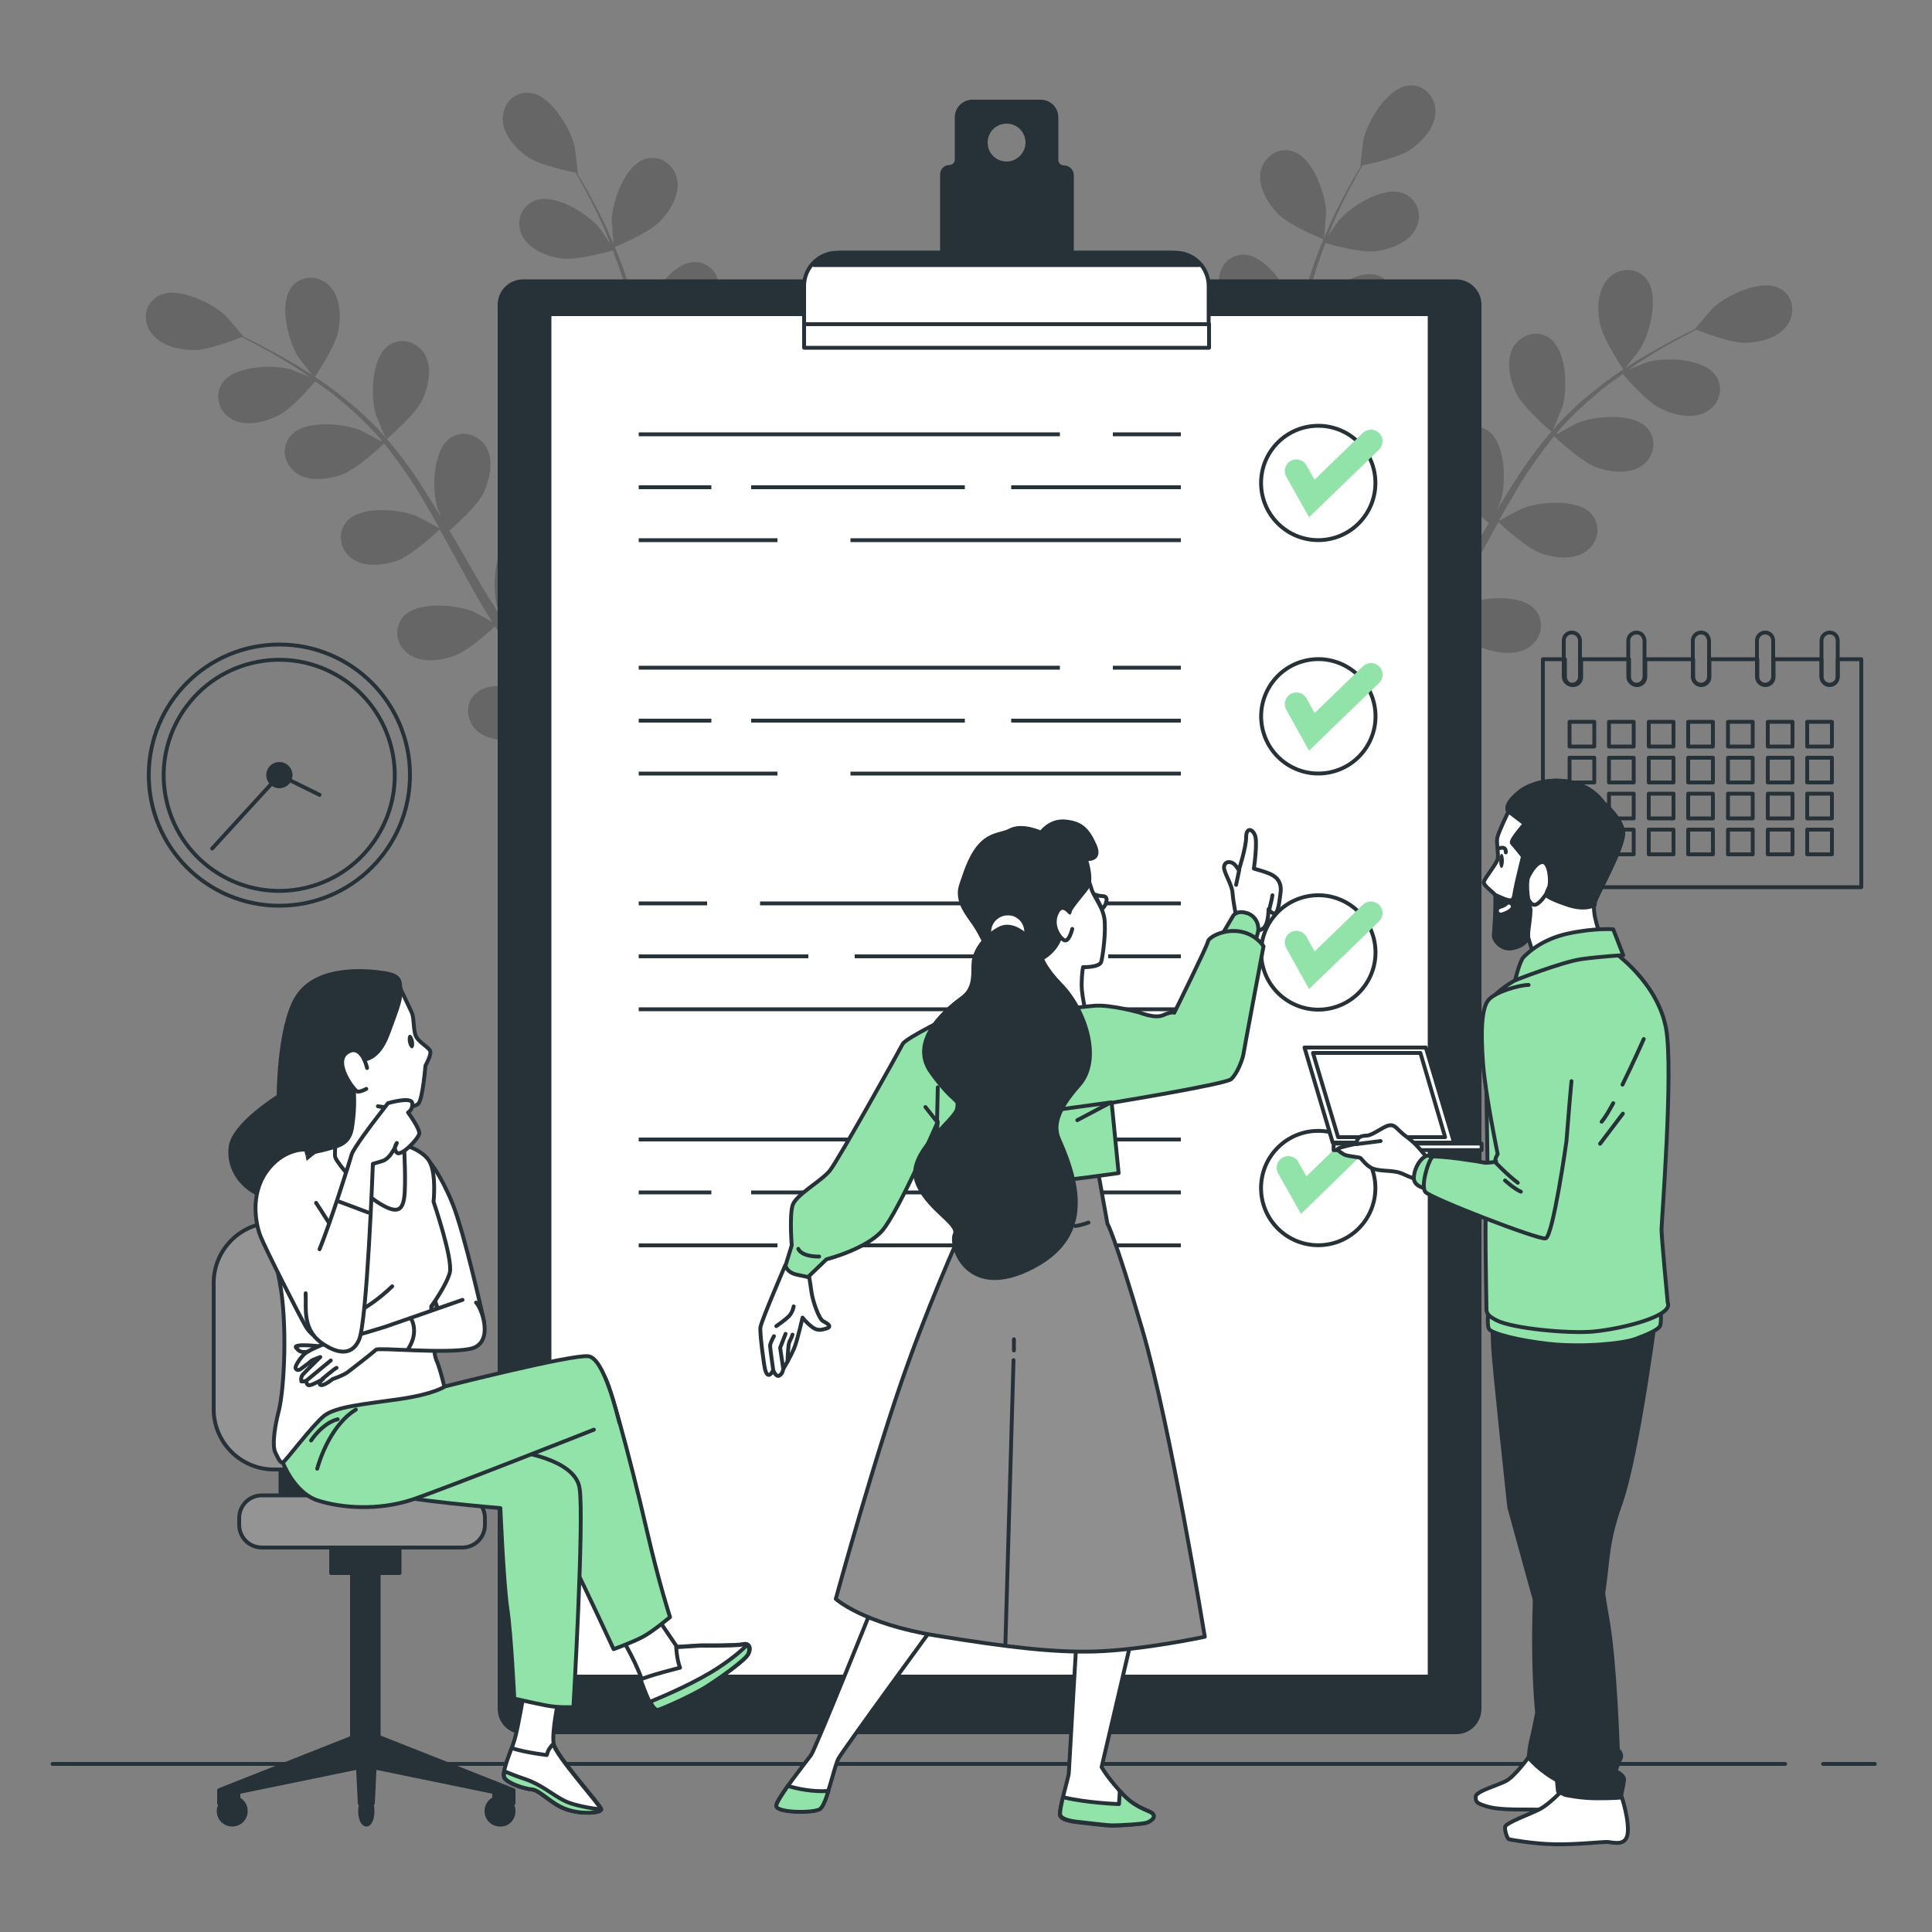 <?xml version="1.0" encoding="utf-8"?>
<!-- Generator: Adobe Illustrator 27.0.0, SVG Export Plug-In . SVG Version: 6.00 Build 0)  -->
<svg version="1.1" xmlns="http://www.w3.org/2000/svg" xmlns:xlink="http://www.w3.org/1999/xlink" x="0px" y="0px"
	 viewBox="0 0 500 500" style="enable-background:new 0 0 500 500;" xml:space="preserve">
<rect x="0" y="0" width="500" height="500" fill="#808080" stroke="none"/>
<style type="text/css">
	.st0{fill:none;stroke:#263238;stroke-linecap:round;stroke-linejoin:round;stroke-miterlimit:10;}
	.st1{opacity:0.2;}
	.st2{fill:#263238;stroke:#263238;stroke-linecap:round;stroke-linejoin:round;stroke-miterlimit:10;}
	.st3{fill:#FFFFFF;stroke:#263238;stroke-linecap:round;stroke-linejoin:round;stroke-miterlimit:10;}
	.st4{fill:none;stroke:#263238;stroke-miterlimit:10;}
	.st5{fill:none;stroke:#92E3A9;stroke-width:6;stroke-linecap:round;stroke-miterlimit:10;}
	.st6{fill:#263238;}
	.st7{fill:none;stroke:#FFFFFF;stroke-linecap:round;stroke-linejoin:round;stroke-miterlimit:10;}
	.st8{fill:#92E3A9;stroke:#263238;stroke-linecap:round;stroke-linejoin:round;stroke-miterlimit:10;}
	.st9{fill:#8F8F8F;stroke:#263238;stroke-linecap:round;stroke-linejoin:round;stroke-miterlimit:10;}
	.st10{fill:#949494;stroke:#263238;stroke-linecap:round;stroke-linejoin:round;stroke-miterlimit:10;}
</style>
<g id="Background_Simple">
</g>
<g id="Floor">
	<g>
		<line class="st0" x1="471.8" y1="456.5" x2="485.2" y2="456.5"/>
		<line class="st0" x1="13.6" y1="456.5" x2="462" y2="456.5"/>
	</g>
</g>
<g id="Plants">
	<g class="st1">
		<path d="M330.6,55.2c3,3.2,12,6.8,12,6.8c0.1,0,0.6-6.7,0.6-7.1c-0.2-4.9-3.5-14.4-8.9-15.8c-3.8-1.1-7.4,1.7-8.1,5.5
			C325.6,48.4,328.1,52.6,330.6,55.2z"/>
		<path d="M420.2,95.7c0.1,0.1,4.2-5.2,4.4-5.6c2.5-4.2,5-13.9,1.3-18.1c-2.6-3-7.1-2.7-9.7,0.1c-2.7,2.9-2.9,7.7-2.2,11.3
			C414.7,87.7,420.2,95.7,420.2,95.7z"/>
		<path d="M460.7,74.7c-4.8-2.7-13.8,1.7-17.4,5c-0.3,0.3-4.7,5.4-4.6,5.4c0,0,0.1,0,0.1,0c-1.4,0.7-2.9,1.4-4.6,2.3
			c-3,1.6-6.4,3.4-10,5.6c-3.6,2.2-7.4,4.7-11.1,7.7c-3.8,3-7.6,6.4-11.1,10.4c0,0-0.1,0.1-0.1,0.1c0.7-1.5,2.4-5.7,2.5-6
			c1.3-4.8,1.1-14.7-3.5-17.8c-3.3-2.2-7.6-0.7-9.4,2.7c-1.8,3.5-0.7,8.2,0.8,11.5c1.8,3.8,8.6,9.6,9.2,10.1
			c-3.3,3.8-6.4,8-9.2,12.4c-1.6,2.5-3.2,5.1-4.8,7.7c0.5-1.3,1-2.5,1-2.6c1.3-4.8,1.1-14.7-3.5-17.8c-3.3-2.2-7.6-0.7-9.4,2.7
			c-1.8,3.5-0.7,8.2,0.8,11.5c1.6,3.4,7.4,8.5,8.9,9.8c-0.6,1-1.2,2-1.8,3c-2.8,4.8-5.5,9.7-8.4,14.4c-1,1.6-2.1,3.2-3.1,4.8
			c0.5-1.2,0.9-2.1,0.9-2.3c1.3-4.8,1.1-14.7-3.5-17.8c-3.3-2.2-7.6-0.7-9.4,2.7c-1.8,3.5-0.7,8.1,0.8,11.5c1.5,3.2,6.8,8,8.6,9.6
			c-1.1,1.6-2.2,3.2-3.4,4.7c-0.8,1-1.5,2-2.4,3c-0.8,1-1.7,1.9-2.5,2.9c-1.7,1.8-3.4,3.6-5,5.3c-1.1,1.2-2.3,2.3-3.4,3.4
			c1-1.6,2.9-4.9,3.1-5.1c1.4-3,2.4-8.4,1.7-12.7c0.2-0.4,0.4-0.9,0.5-1.4c0.9-3.7-1.2-7.7-5.2-8.3c-5.5-0.8-12.3,6.5-14.4,11
			c-0.1,0.3-1.2,3.3-1.8,5.2c0.2-1.2,0.4-2.3,0.6-3.5c0.4-2.4,0.8-4.8,1.1-7.4c0.1-1.3,0.3-2.5,0.4-3.8c0.2-1.3,0.2-2.6,0.3-3.9
			c0.2-3.1,0.2-6.2,0.1-9.3c2.1,0.4,9.6,1.5,13.2,0.6c3.6-0.9,7.9-3.1,9.4-6.7c1.5-3.5-0.1-7.8-3.9-8.9c-5.3-1.6-13.1,4.6-15.9,8.6
			c-0.2,0.3-1.9,3.4-2.8,5.1c0-1.9-0.1-3.8-0.2-5.7c-0.3-5.5-0.8-11.1-1.3-16.7c-0.1-1.7-0.3-3.4-0.4-5.1c0.7,0.1,9.6,1.7,13.6,0.7
			c3.6-0.9,7.9-3.1,9.4-6.7c1.5-3.5-0.1-7.8-3.9-8.9c-5.3-1.6-13.1,4.6-15.9,8.6c-0.2,0.3-2.6,4.8-3.2,6c-0.3-3.7-0.5-7.5-0.6-11.2
			c-0.1-5.1,0-10.1,0.5-15c0.3,0.1,9.6,1.7,13.7,0.7c3.6-0.9,7.9-3.1,9.4-6.7c1.5-3.5-0.1-7.8-3.9-8.9c-5.3-1.6-13.1,4.6-15.9,8.6
			c-0.2,0.3-2,3.7-2.9,5.4c-0.2-0.1-0.1,0-0.3-0.1c0.6-5.2,1.8-10.1,3.2-14.7c0.8-2.6,1.7-5.1,2.6-7.5c1.7,0.5,9.4,2.6,13.2,2.1
			c3.7-0.5,8.2-2.2,10.1-5.6c1.9-3.3,0.8-7.7-2.9-9.3c-5.1-2.2-13.5,3.1-16.8,6.8c-0.2,0.2-1.7,2.5-2.9,4.1c0.4-1.1,0.9-2.2,1.3-3.2
			c1.6-3.8,3.4-7.3,5-10.3c0.9-1.7,1.8-3.2,2.6-4.7c1.9-0.4,9.6-2,12.6-4.2c3-2.1,6.2-5.7,6.3-9.6c0.1-3.8-2.9-7.2-6.8-6.9
			c-5.5,0.4-10.6,9-11.8,13.8c-0.1,0.4-0.9,7.1-0.8,7.1c0,0,0.1,0,0.1,0c-0.8,1.4-1.7,2.8-2.6,4.4c-1.6,3-3.5,6.4-5.2,10.2
			c-1.7,3.8-3.5,8-5,12.6c-1.5,4.6-2.8,9.5-3.6,14.8c0,0.1,0,0.1,0,0.2c-0.3-1.6-1.2-6-1.3-6.4c-1.5-4.7-7.2-12.9-12.7-12.9
			c-4,0-6.7,3.6-6.3,7.4c0.4,3.9,3.9,7.2,7,9.1c3.6,2.2,12.5,3.3,13.2,3.3c-0.6,5-0.9,10.2-0.9,15.4c0,3,0.1,6,0.3,9.1
			c-0.3-1.4-0.5-2.6-0.6-2.8c-1.5-4.7-7.2-12.9-12.7-12.9c-4,0-6.7,3.6-6.3,7.4c0.4,3.9,3.9,7.2,7,9.1c3.2,1.9,10.8,3,12.8,3.3
			c0.1,1.2,0.1,2.3,0.2,3.5c0.4,5.6,0.7,11.2,0.9,16.6c0.1,1.9,0.1,3.8,0.1,5.7c-0.2-1.2-0.5-2.2-0.5-2.4
			c-1.5-4.7-7.2-12.9-12.7-12.9c-4,0-6.7,3.6-6.3,7.4c0.4,3.9,3.9,7.2,7,9.1c3.1,1.9,10.1,2.9,12.5,3.2c-0.1,1.9-0.1,3.9-0.2,5.8
			c-0.1,1.3-0.2,2.5-0.4,3.8c-0.2,1.3-0.3,2.5-0.5,3.8c-0.4,2.4-0.8,4.9-1.3,7.2c-0.3,1.6-0.6,3.2-0.9,4.7c0-1.9-0.2-5.7-0.3-6
			c-0.8-4.9-5.2-13.9-10.6-14.7c-3.9-0.6-7.2,2.6-7.4,6.4c-0.2,3.9,2.7,7.7,5.6,10.1c3.1,2.6,11.5,5,12.5,5.3
			c-0.5,2.6-1.1,5.1-1.6,7.4c-1.9,8.1-3.7,14.7-5.1,19.4l3.5,1.5c0-0.1,0.1-0.2,0.1-0.3c1.3-4.7,3-11.6,4.8-19.8
			c0.6-2.6,1.1-5.4,1.6-8.3c0.7,0,4.7,0.1,8.4-0.3c1.4,3.9,6.7,10.1,7.4,10.9c-1.9,1.8-3.7,3.6-5.4,5.3c-6,5.7-11.2,10.2-14.9,13.3
			l3.8,1.6c3.6-3.2,8.2-7.4,13.4-12.6c1.9-1.9,3.9-3.9,5.9-6c0.9,0.6,8,5.5,12,6.3c3.6,0.7,8.4,0.5,11.3-2.1
			c2.8-2.6,3.2-7.1,0.2-9.7c-4.1-3.7-13.8-1.3-18.1,1.2c-0.3,0.1-2.8,2.1-4.4,3.3c0.8-0.9,1.6-1.7,2.5-2.6c1.7-1.8,3.3-3.6,5-5.5
			c0.8-1,1.6-2,2.4-2.9c0.8-1,1.6-2.1,2.4-3.1c1.8-2.5,3.6-5.1,5.3-7.7c1.6,1.5,7.2,6.5,10.7,7.7c3.5,1.2,8.3,1.8,11.5-0.4
			c3.2-2.1,4.2-6.5,1.7-9.6c-3.5-4.3-13.5-3.4-18.1-1.6c-0.3,0.1-3.4,1.8-5.1,2.8c1-1.6,2-3.2,3-4.9c2.8-4.8,5.4-9.7,8.1-14.6
			c0.8-1.5,1.7-3,2.5-4.5c0.5,0.5,7.1,6.7,11,8.1c3.5,1.2,8.3,1.8,11.5-0.4c3.2-2.1,4.2-6.5,1.7-9.6c-3.5-4.3-13.5-3.4-18.1-1.6
			c-0.3,0.1-4.9,2.6-6,3.2c1.8-3.3,3.7-6.5,5.6-9.7c2.7-4.3,5.6-8.4,8.7-12.2c0.3,0.2,7,6.7,11.1,8.1c3.5,1.2,8.3,1.8,11.5-0.4
			c3.2-2.1,4.2-6.5,1.7-9.6c-3.5-4.3-13.5-3.4-18.1-1.6c-0.3,0.1-3.7,2-5.4,2.9c-0.1-0.1-0.1-0.1-0.2-0.2c3.4-4,7.1-7.4,10.8-10.5
			c2.1-1.8,4.3-3.3,6.4-4.8c1.1,1.3,6.4,7.4,9.9,9c3.3,1.6,8,2.7,11.5,0.9c3.4-1.8,4.9-6,2.7-9.4c-3-4.6-13-4.9-17.8-3.6
			c-0.3,0.1-2.8,1.1-4.7,1.9c1-0.7,1.9-1.4,2.9-2c3.5-2.3,6.8-4.2,9.8-5.8c1.7-0.9,3.3-1.7,4.7-2.5c1.8,0.7,9.1,3.6,12.9,3.4
			c3.7-0.1,8.4-1.3,10.6-4.5C464.7,81.1,464.2,76.6,460.7,74.7z"/>
	</g>
	<g class="st1">
		<path d="M170.9,57.2c-3,3.2-12,6.8-12,6.8c-0.1,0-0.6-6.7-0.6-7.1c0.2-4.9,3.5-14.4,8.9-15.8c3.8-1.1,7.4,1.7,8.1,5.5
			C175.9,50.4,173.5,54.5,170.9,57.2z"/>
		<path d="M81.4,97.7c-0.1,0.1-4.2-5.2-4.4-5.6c-2.5-4.2-5-13.9-1.3-18.1c2.6-3,7.1-2.7,9.7,0.1c2.7,2.9,2.9,7.7,2.2,11.3
			C86.9,89.7,81.4,97.6,81.4,97.7z"/>
		<path d="M40.9,76.6c4.8-2.7,13.8,1.7,17.4,5c0.3,0.3,4.7,5.4,4.6,5.4c0,0-0.1,0-0.1,0c1.4,0.7,2.9,1.4,4.6,2.3
			c3,1.6,6.4,3.4,10,5.6c3.6,2.2,7.4,4.7,11.1,7.7c3.8,3,7.6,6.4,11.1,10.4c0,0,0.1,0.1,0.1,0.1c-0.7-1.5-2.4-5.7-2.5-6
			c-1.3-4.8-1.1-14.7,3.5-17.8c3.3-2.2,7.6-0.7,9.4,2.7c1.8,3.5,0.7,8.2-0.8,11.5c-1.8,3.8-8.6,9.6-9.2,10.1c3.3,3.8,6.4,8,9.2,12.4
			c1.6,2.5,3.2,5.1,4.8,7.7c-0.5-1.3-1-2.5-1-2.6c-1.3-4.8-1.1-14.7,3.5-17.8c3.3-2.2,7.6-0.7,9.4,2.7c1.8,3.5,0.7,8.2-0.8,11.5
			c-1.6,3.4-7.4,8.5-8.9,9.8c0.6,1,1.2,2,1.8,3c2.8,4.8,5.5,9.7,8.4,14.4c1,1.6,2.1,3.2,3.1,4.8c-0.5-1.2-0.9-2.1-0.9-2.3
			c-1.3-4.8-1.1-14.7,3.5-17.8c3.3-2.2,7.6-0.7,9.4,2.7c1.8,3.5,0.7,8.1-0.8,11.5c-1.5,3.2-6.8,8-8.6,9.6c1.1,1.6,2.2,3.2,3.4,4.7
			c0.8,1,1.5,2,2.4,3c0.8,1,1.7,1.9,2.5,2.9c1.7,1.8,3.4,3.6,5,5.3c1.1,1.2,2.3,2.3,3.4,3.4c-1-1.6-2.9-4.9-3.1-5.1
			c-1.4-3-2.4-8.4-1.7-12.7c-0.2-0.4-0.4-0.9-0.5-1.4c-0.9-3.7,1.2-7.7,5.2-8.3c5.5-0.8,12.3,6.5,14.4,11c0.1,0.3,1.2,3.3,1.8,5.2
			c-0.2-1.2-0.4-2.3-0.6-3.5c-0.4-2.4-0.8-4.8-1.1-7.4c-0.1-1.3-0.3-2.5-0.4-3.8c-0.2-1.3-0.2-2.6-0.3-3.9c-0.2-3.1-0.2-6.2-0.1-9.3
			c-2.1,0.4-9.6,1.5-13.2,0.6c-3.6-0.9-7.9-3.1-9.4-6.7c-1.5-3.5,0.1-7.8,3.9-8.9c5.3-1.6,13.1,4.6,15.9,8.6
			c0.2,0.3,1.9,3.4,2.8,5.1c0-1.9,0.1-3.8,0.2-5.7c0.3-5.5,0.8-11.1,1.3-16.7c0.1-1.7,0.3-3.4,0.4-5.1c-0.7,0.1-9.6,1.7-13.6,0.7
			c-3.6-0.9-7.9-3.1-9.4-6.7c-1.5-3.5,0.1-7.8,3.9-8.9c5.3-1.6,13.1,4.6,15.9,8.6c0.2,0.3,2.6,4.8,3.2,6c0.3-3.7,0.5-7.5,0.6-11.2
			c0.1-5.1,0-10.1-0.5-15c-0.3,0.1-9.6,1.7-13.7,0.7c-3.6-0.9-7.9-3.1-9.4-6.7c-1.5-3.5,0.1-7.8,3.9-8.9c5.3-1.6,13.1,4.6,15.9,8.6
			c0.2,0.3,2,3.7,2.9,5.4c0.2-0.1,0.1,0,0.3-0.1c-0.6-5.2-1.8-10.1-3.2-14.7c-0.8-2.6-1.7-5.1-2.6-7.5c-1.7,0.5-9.4,2.6-13.2,2.1
			c-3.7-0.5-8.2-2.2-10.1-5.6c-1.9-3.3-0.8-7.7,2.9-9.3c5.1-2.2,13.5,3.1,16.8,6.8c0.2,0.2,1.7,2.5,2.9,4.1
			c-0.4-1.1-0.9-2.2-1.3-3.2c-1.6-3.8-3.4-7.3-5-10.3c-0.9-1.7-1.8-3.2-2.6-4.7c-1.9-0.4-9.6-2-12.6-4.2c-3-2.1-6.2-5.7-6.3-9.6
			c-0.1-3.8,2.9-7.2,6.8-6.9c5.5,0.4,10.6,9,11.8,13.8c0.1,0.4,0.9,7.1,0.8,7.1c0,0-0.1,0-0.1,0c0.8,1.4,1.7,2.8,2.6,4.4
			c1.6,3,3.5,6.4,5.2,10.2c1.7,3.8,3.5,8,5,12.6c1.5,4.6,2.8,9.5,3.6,14.8c0,0.1,0,0.1,0,0.2c0.3-1.6,1.2-6,1.3-6.4
			c1.5-4.7,7.2-12.9,12.7-12.9c4,0,6.7,3.6,6.3,7.4c-0.4,3.9-3.9,7.2-7,9.1c-3.6,2.2-12.5,3.3-13.2,3.3c0.6,5,0.9,10.2,0.9,15.4
			c0,3-0.1,6-0.3,9.1c0.3-1.4,0.5-2.6,0.6-2.8c1.5-4.7,7.2-12.9,12.7-12.9c4,0,6.7,3.6,6.3,7.4c-0.4,3.9-3.9,7.2-7,9.1
			c-3.2,1.9-10.8,3-12.8,3.3c-0.1,1.2-0.1,2.3-0.2,3.5c-0.4,5.6-0.7,11.2-0.9,16.6c-0.1,1.9-0.1,3.8-0.1,5.7
			c0.2-1.2,0.5-2.2,0.5-2.4c1.5-4.7,7.2-12.9,12.7-12.9c4,0,6.7,3.6,6.3,7.4c-0.4,3.9-3.9,7.2-7,9.1c-3.1,1.9-10.1,2.9-12.5,3.2
			c0.1,1.9,0.1,3.9,0.2,5.8c0.1,1.3,0.2,2.5,0.4,3.8c0.2,1.3,0.3,2.5,0.5,3.8c0.4,2.4,0.8,4.9,1.3,7.2c0.3,1.6,0.6,3.2,0.9,4.7
			c0-1.9,0.2-5.7,0.3-6c0.8-4.9,5.2-13.9,10.6-14.7c3.9-0.6,7.2,2.6,7.4,6.4c0.2,3.9-2.7,7.7-5.6,10.1c-3.1,2.6-11.5,5-12.5,5.3
			c0.5,2.6,1.1,5.1,1.6,7.4c1.9,8.1,3.7,14.7,5.1,19.4l-3.5,1.5c0-0.1-0.1-0.2-0.1-0.3c-1.3-4.7-3-11.6-4.8-19.8
			c-0.6-2.6-1.1-5.4-1.6-8.3c-0.7,0-4.7,0.1-8.4-0.3c-1.4,3.9-6.7,10.1-7.4,10.9c1.9,1.8,3.7,3.6,5.4,5.3c6,5.7,11.2,10.2,14.9,13.3
			l-3.8,1.6c-3.6-3.2-8.2-7.4-13.4-12.6c-1.9-1.9-3.9-3.9-5.9-6c-0.9,0.6-8,5.5-12,6.3c-3.6,0.7-8.4,0.5-11.3-2.1
			c-2.8-2.6-3.2-7.1-0.2-9.7c4.1-3.7,13.8-1.3,18.1,1.2c0.3,0.1,2.8,2.1,4.4,3.3c-0.8-0.9-1.6-1.7-2.5-2.6c-1.7-1.8-3.3-3.6-5-5.5
			c-0.8-1-1.6-2-2.4-2.9c-0.8-1-1.6-2.1-2.4-3.1c-1.8-2.5-3.6-5.1-5.3-7.7c-1.6,1.5-7.2,6.5-10.7,7.7c-3.5,1.2-8.3,1.8-11.5-0.4
			c-3.2-2.1-4.2-6.5-1.7-9.6c3.5-4.3,13.5-3.4,18.1-1.6c0.3,0.1,3.4,1.8,5.1,2.8c-1-1.6-2-3.2-3-4.9c-2.8-4.8-5.4-9.7-8.1-14.6
			c-0.8-1.5-1.7-3-2.5-4.5c-0.5,0.5-7.1,6.7-11,8.1c-3.5,1.2-8.3,1.8-11.5-0.4c-3.2-2.1-4.2-6.5-1.7-9.6c3.5-4.3,13.5-3.4,18.1-1.6
			c0.3,0.1,4.9,2.6,6,3.2c-1.8-3.3-3.7-6.5-5.6-9.7c-2.7-4.3-5.6-8.4-8.7-12.2c-0.3,0.2-7,6.7-11.1,8.1c-3.5,1.2-8.3,1.8-11.5-0.4
			c-3.2-2.1-4.2-6.5-1.7-9.6c3.5-4.3,13.5-3.4,18.1-1.6c0.3,0.1,3.7,2,5.4,2.9c0.1-0.1,0.1-0.1,0.2-0.2c-3.4-4-7.1-7.4-10.8-10.5
			c-2.1-1.8-4.3-3.3-6.4-4.8c-1.1,1.3-6.4,7.4-9.9,9c-3.3,1.6-8,2.7-11.5,0.9c-3.4-1.8-4.9-6-2.7-9.4c3-4.6,13-4.9,17.8-3.6
			c0.3,0.1,2.8,1.1,4.7,1.9c-1-0.7-1.9-1.4-2.9-2c-3.5-2.3-6.8-4.2-9.8-5.8c-1.7-0.9-3.3-1.7-4.7-2.5c-1.8,0.7-9.1,3.6-12.9,3.4
			c-3.7-0.1-8.4-1.3-10.6-4.5C36.8,83.1,37.4,78.6,40.9,76.6z"/>
	</g>
</g>
<g id="Calendar">
	<g>
		<path class="st0" d="M475.6,170.6v4.6c0,1.2-1,2.1-2.1,2.1c-1.2,0-2.1-1-2.1-2.1v-4.6h-12.4v4.6c0,1.2-1,2.1-2.1,2.1
			c-1.2,0-2.1-1-2.1-2.1v-4.6h-12.4v4.6c0,1.2-1,2.1-2.1,2.1c-1.2,0-2.1-1-2.1-2.1v-4.6h-12.4v4.6c0,1.2-1,2.1-2.1,2.1
			c-1.2,0-2.1-1-2.1-2.1v-4.6h-12.4v4.6c0,0.6-0.2,1.1-0.6,1.5c-0.4,0.4-0.9,0.6-1.5,0.6c-1.2,0-2.1-1-2.1-2.1v-4.6h-5.7v59h82.4
			v-59H475.6z M412.6,221.1h-6.4v-6.4h6.4V221.1z M412.6,211.8h-6.4v-6.4h6.4V211.8z M412.6,202.5h-6.4v-6.4h6.4V202.5z
			 M412.6,193.2h-6.4v-6.4h6.4V193.2z M422.8,221.1h-6.4v-6.4h6.4V221.1z M422.8,211.8h-6.4v-6.4h6.4V211.8z M422.8,202.5h-6.4v-6.4
			h6.4V202.5z M422.8,193.2h-6.4v-6.4h6.4V193.2z M433.1,221.1h-6.4v-6.4h6.4V221.1z M433.1,211.8h-6.4v-6.4h6.4V211.8z
			 M433.1,202.5h-6.4v-6.4h6.4V202.5z M433.1,193.2h-6.4v-6.4h6.4V193.2z M443.3,221.1h-6.4v-6.4h6.4V221.1z M443.3,211.8h-6.4v-6.4
			h6.4V211.8z M443.3,202.5h-6.4v-6.4h6.4V202.5z M443.3,193.2h-6.4v-6.4h6.4V193.2z M453.6,221.1h-6.4v-6.4h6.4V221.1z
			 M453.6,211.8h-6.4v-6.4h6.4V211.8z M453.6,202.5h-6.4v-6.4h6.4V202.5z M453.6,193.2h-6.4v-6.4h6.4V193.2z M463.9,221.1h-6.4v-6.4
			h6.4V221.1z M463.9,211.8h-6.4v-6.4h6.4V211.8z M463.9,202.5h-6.4v-6.4h6.4V202.5z M463.9,193.2h-6.4v-6.4h6.4V193.2z
			 M474.1,221.1h-6.4v-6.4h6.4V221.1z M474.1,211.8h-6.4v-6.4h6.4V211.8z M474.1,202.5h-6.4v-6.4h6.4V202.5z M474.1,193.2h-6.4v-6.4
			h6.4V193.2z"/>
		<path class="st0" d="M475.6,165.8v9.3c0,1.2-1,2.1-2.1,2.1c-1.2,0-2.1-1-2.1-2.1v-9.3c0-1.2,1-2.1,2.1-2.1c0.6,0,1.1,0.2,1.5,0.6
			C475.4,164.7,475.6,165.3,475.6,165.8z"/>
		<path class="st0" d="M458.9,165.8v9.3c0,1.2-1,2.1-2.1,2.1c-1.2,0-2.1-1-2.1-2.1v-9.3c0-1.2,1-2.1,2.1-2.1c0.6,0,1.1,0.2,1.5,0.6
			C458.7,164.7,458.9,165.3,458.9,165.8z"/>
		<path class="st0" d="M442.3,165.8v9.3c0,1.2-1,2.1-2.1,2.1c-1.2,0-2.1-1-2.1-2.1v-9.3c0-1.2,1-2.1,2.1-2.1c0.6,0,1.1,0.2,1.5,0.6
			C442,164.7,442.3,165.3,442.3,165.8z"/>
		<path class="st0" d="M425.6,165.8v9.3c0,1.2-1,2.1-2.1,2.1c-1.2,0-2.1-1-2.1-2.1v-9.3c0-1.2,1-2.1,2.1-2.1c0.6,0,1.1,0.2,1.5,0.6
			C425.3,164.7,425.6,165.3,425.6,165.8z"/>
		<path class="st0" d="M408.9,165.8v9.3c0,0.6-0.2,1.1-0.6,1.5c-0.4,0.4-0.9,0.6-1.5,0.6c-1.2,0-2.1-1-2.1-2.1v-9.3
			c0-0.6,0.2-1.1,0.6-1.5c0.4-0.4,0.9-0.6,1.5-0.6C408,163.7,408.9,164.7,408.9,165.8z"/>
	</g>
</g>
<g id="Clock">
	<g>
		<circle class="st0" cx="72.3" cy="200.6" r="33.8"/>
		
			<ellipse transform="matrix(0.974 -0.227 0.227 0.974 -43.694 21.685)" class="st0" cx="72.3" cy="200.6" rx="29.9" ry="29.9"/>
		<circle class="st2" cx="72.3" cy="200.6" r="2.9"/>
		<polyline class="st0" points="82.7,205.7 72.3,200.6 54.9,219.6 		"/>
	</g>
</g>
<g id="Form">
	<g>
		<path class="st2" d="M376.9,448.3H135.4c-3.4,0-6.1-2.7-6.1-6.1V78.9c0-3.4,2.7-6.1,6.1-6.1h241.4c3.4,0,6.1,2.7,6.1,6.1v363.3
			C382.9,445.6,380.2,448.3,376.9,448.3z"/>
		<rect x="142.2" y="81.3" class="st3" width="227.8" height="352.6"/>
		<g>
			<g>
				<line class="st4" x1="288" y1="172.8" x2="305.6" y2="172.8"/>
				<line class="st4" x1="165.3" y1="172.8" x2="274.3" y2="172.8"/>
				<line class="st4" x1="261.7" y1="186.5" x2="305.6" y2="186.5"/>
				<line class="st4" x1="194.4" y1="186.5" x2="249.7" y2="186.5"/>
				<line class="st4" x1="165.3" y1="186.5" x2="184.1" y2="186.5"/>
				<line class="st4" x1="220.1" y1="200.2" x2="305.6" y2="200.2"/>
				<line class="st4" x1="165.3" y1="200.2" x2="201.2" y2="200.2"/>
			</g>
			
				<ellipse transform="matrix(0.973 -0.231 0.231 0.973 -33.608 83.907)" class="st4" cx="341.2" cy="185.3" rx="14.8" ry="14.8"/>
		</g>
		<g>
			<g>
				<line class="st4" x1="183" y1="233.8" x2="165.3" y2="233.8"/>
				<line class="st4" x1="305.6" y1="233.8" x2="196.7" y2="233.8"/>
				<line class="st4" x1="209.2" y1="247.5" x2="165.3" y2="247.5"/>
				<line class="st4" x1="276.5" y1="247.5" x2="221.2" y2="247.5"/>
				<line class="st4" x1="305.6" y1="247.5" x2="286.8" y2="247.5"/>
				<line class="st4" x1="250.9" y1="261.2" x2="165.3" y2="261.2"/>
				<line class="st4" x1="305.6" y1="261.2" x2="269.7" y2="261.2"/>
			</g>
			
				<ellipse transform="matrix(0.973 -0.231 0.231 0.973 -47.727 85.562)" class="st4" cx="341.2" cy="246.4" rx="14.8" ry="14.8"/>
		</g>
		<g>
			<g>
				<line class="st4" x1="288" y1="294.9" x2="305.6" y2="294.9"/>
				<line class="st4" x1="165.3" y1="294.9" x2="274.3" y2="294.9"/>
				<line class="st4" x1="261.7" y1="308.6" x2="305.6" y2="308.6"/>
				<line class="st4" x1="194.4" y1="308.6" x2="249.7" y2="308.6"/>
				<line class="st4" x1="165.3" y1="308.6" x2="184.1" y2="308.6"/>
				<line class="st4" x1="220.1" y1="322.3" x2="305.6" y2="322.3"/>
				<line class="st4" x1="165.3" y1="322.3" x2="201.2" y2="322.3"/>
			</g>
			
				<ellipse transform="matrix(0.707 -0.707 0.707 0.707 -117.478 331.292)" class="st4" cx="341.2" cy="307.5" rx="14.8" ry="14.8"/>
		</g>
		<g>
			<path class="st2" d="M275.3,43.3c-1.1,0-1.9-0.9-1.9-1.9V30.4c0-2.3-1.8-4.1-4.1-4.1h-17.6c-2.3,0-4.1,1.8-4.1,4.1v10.9
				c0,1.1-0.9,1.9-1.9,1.9h0c-1.1,0-1.9,0.9-1.9,1.9v29.5h33.6V45.2C277.3,44.1,276.4,43.3,275.3,43.3z M260.5,42.3
				c-3,0-5.4-2.4-5.4-5.4c0-3,2.4-5.4,5.4-5.4c3,0,5.4,2.4,5.4,5.4C265.9,39.8,263.5,42.3,260.5,42.3z"/>
			<path class="st3" d="M312.9,83.9H208.1V74c0-4.8,3.9-8.6,8.6-8.6h87.5c4.8,0,8.6,3.9,8.6,8.6V83.9z"/>
			<path class="st2" d="M210.7,68.6h99.6c-1.8-2-4.4-3.2-7.3-3.2H218C215.1,65.4,212.5,66.6,210.7,68.6z"/>
			<rect x="208.1" y="83.9" class="st3" width="104.8" height="6.1"/>
		</g>
		<polyline class="st5" points="335.5,243.9 339.5,251.1 354.8,236.3 		"/>
		<polyline class="st5" points="335.5,182.2 339.5,189.4 354.8,174.6 		"/>
		<g>
			<g>
				<line class="st4" x1="288" y1="112.4" x2="305.6" y2="112.4"/>
				<line class="st4" x1="165.3" y1="112.4" x2="274.3" y2="112.4"/>
				<line class="st4" x1="261.7" y1="126.1" x2="305.6" y2="126.1"/>
				<line class="st4" x1="194.4" y1="126.1" x2="249.7" y2="126.1"/>
				<line class="st4" x1="165.3" y1="126.1" x2="184.1" y2="126.1"/>
				<line class="st4" x1="220.1" y1="139.8" x2="305.6" y2="139.8"/>
				<line class="st4" x1="165.3" y1="139.8" x2="201.2" y2="139.8"/>
			</g>
			
				<ellipse transform="matrix(0.707 -0.707 0.707 0.707 11.556 277.844)" class="st4" cx="341.2" cy="125" rx="14.8" ry="14.8"/>
		</g>
		<polyline class="st5" points="335.5,121.9 339.5,129 354.8,114.2 		"/>
		<polyline class="st5" points="333.4,302.2 337.4,309.3 352.6,294.5 		"/>
	</g>
</g>
<g id="Character_3">
	<g>
		<g>
			<g>
				<path class="st3" d="M414.9,207.7c0,0,5.4,4.6,5,8.6c-0.4,4-5.8,13.9-7.1,16.8c-1.2,2.9,1.7,9.8,1.7,9.8l-18,6.1
					c0,0,0.4-2.2,0-3.2c-0.4-1-1.1-3.6-1.1-3.6s-2.8,1-3.6,1.2c-0.8,0.3-3.7-1.1-3.9-2.4c-0.1-1.2-0.1-2.1-0.3-3.9
					c-0.1-1.8-0.4-5-0.7-5.5c-0.3-0.6-3-2.4-2.9-3.3s3.3-4.7,3.6-6c0.3-1.2-0.4-4-0.1-5.5c0.3-1.5,2.9-6.8,2.9-6.8s-1.7-1.4,2.9-5.1
					C397.9,201.2,409.4,200.1,414.9,207.7z"/>
				<path class="st2" d="M414.9,207.7c-5.5-7.6-17-6.5-21.6-2.8c-4.6,3.7-2.9,5.1-2.9,5.1l4.2,3.2c0,0-3.9,4.4-3.3,5
					c0.6,0.6,3.6,4.4,3.6,4.4l-0.3,1.3l-0.5-2.1c0,0-1.7,6.9-2,8.6c-0.3,1.7-0.3,2.4-1.1,2.6c-0.8,0.2-4-1.4-4-1.4s0,4.1-0.1,5.8
					c-0.1,1.7-0.2,3.1-0.3,4.6c-0.1,1.5,2.2,4,4.8,3.4c2.7-0.5,4.1-2,4.1-3.3c-0.1-1.4,0.9-6.2,0.5-7.2c-0.4-1-1.2-5.8-0.5-7.9
					c0,0,1.8-3.9,3.7-3.9c1.9,0,2.2,5.3,1.7,6.5c-0.6,1.2-0.8,1.9-0.8,1.9s0,0.8,5.4,2.6c4.1,1.4,6.3,0.6,7.2,0.1
					c0-0.5,0.1-1,0.3-1.4c1.2-2.9,6.7-12.8,7.1-16.8C420.3,212.2,414.9,207.7,414.9,207.7z"/>
				<path class="st0" d="M399.9,231.7c0,0-1.2,1.9-2.4,2.4c-1.1,0.4-1.8-1.1-1.8-1.1"/>
			</g>
			<path class="st6" d="M388,222.8c0,1,0.2,1.8,0.6,1.8c0.3,0,0.6-0.8,0.6-1.8c0-1-0.2-1.8-0.6-1.8C388.3,221,388,221.8,388,222.8z"
				/>
			<path class="st0" d="M389.7,220.6c0,0,0.3-1.8-1.9-1"/>
			<path class="st7" d="M388.4,235.7c0,0,1.5-0.4,2.1-1.1"/>
		</g>
		<g>
			<polygon class="st3" points="337.6,271.1 369,271.1 376.3,295.7 344.9,295.7 			"/>
			<polygon class="st3" points="339.8,272.5 367.6,272.5 374,294.3 346.3,294.3 			"/>
			
				<rect x="345.1" y="295.9" transform="matrix(-1 -1.224647e-16 1.224647e-16 -1 728.533 593.551)" class="st3" width="38.3" height="1.7"/>
		</g>
		<g>
			<path class="st3" d="M395.5,454.9c0,0-3.4,4.7-5.7,6c-2.3,1.2-7.9,2.7-7.9,4.1c0,1.5,0.4,1.7,2.9,2.5c2.5,0.8,7,0.8,9.5,0.8
				c2.5,0,5.2,0,6,0.2c0.8,0.2,5.4,0.6,7.5,0.6c2.1,0,2-5.5,2-5.5L395.5,454.9z"/>
			<path class="st2" d="M428.9,337.5c0,0-4.9,38.7-9.5,51.6c-4.6,12.9-2.7,16.8-5.8,29.9c-3.2,13.1-3.6,44-3.6,44.7s-1.5,0-6.6-2.7
				c-5.1-2.7-7.8-6.1-7.8-6.1s0.2-2.7,0.7-4.6c0.5-1.9,1.5-7.1,1.5-7.1s-1.9-16.5,0.2-43c2.2-26.5,3.2-57.9,3.2-57.9
				S418.9,339.9,428.9,337.5z"/>
		</g>
		<path class="st3" d="M404.4,463.3c0,0-3.5,3.6-5.7,4.8c-2.2,1.2-9,3.6-9.2,4.7c-0.1,1,0.6,3.1,1,3.2c0.4,0.1,6.3,1.2,11.8,1.3
			c5.5,0.1,11.9-0.6,13.5-0.6s5.4,1.5,5.5-2.9c0.1-4.4-2.2-10.6-2.2-10.6S411.5,465.5,404.4,463.3z"/>
		<path class="st2" d="M415.8,351.9c0,0-1.8,25-2.7,32.5C412.2,392,414,408,416,419c2,11.1,2.7,33.9,2.7,33.9s1.3,0.9,0.7,2.2
			c-0.7,1.3-1.3,3.3-1.3,3.3s2.4,0.9,2.2,2.4c-0.2,1.5-0.9,4.4-0.9,4.4s-1.3,0.2-6,0.2c-4.6,0-8.4-0.9-8.4-0.9l-1.8-0.9
			c0,0-0.4-3.5-0.4-5.5c0-2,2.2-4,2-5.1c-0.2-1.1-1.3-7.3-2.2-12.4c-0.9-5.1-0.2-8.2-1.8-13.5c-1.5-5.3-10.2-37-10.2-37
			s-4-36.7-4.2-41.8c-0.2-5.1-0.2-7.3-0.2-7.3s6.9-5.5,8.4-5.5C396.1,335.6,415.8,351.9,415.8,351.9z"/>
		<g>
			<path class="st8" d="M385.4,337.3c0,0-0.8,5.6,0,6.7c0.8,1.1,7.3,2.9,15.6,3.8c8.2,0.9,18.7,0,22.3-1.3c3.5-1.3,5.8-2.4,6.3-3.3
				c0.5-0.9,0.1-5.6,0.1-5.6S397,339.6,385.4,337.3z"/>
			<path class="st8" d="M417.4,246.2c0,0,11.6,7.8,13.8,20.1c1.9,11-1.2,49.8-1.2,51.9c0,2.1,1.6,18.9,1.6,18.9
				c1.6,3.5-11.8,6.8-19.2,7.5c-6.5,0.6-21-0.8-25.1-2.9c-1.3-0.7-2.6-1.4-2.6-2.8c-0.1-6.8-0.5-24.9,0-27.6c0.6-3.3,0-22.7,0-29.4
				s-2.5-16.8-0.3-21.1c2.2-4.3,7.9-7.2,7.9-7.2S402.6,245.1,417.4,246.2z"/>
			<g>
				<path class="st0" d="M417.5,285.5c-1.2,2.2-2.2,3.9-3,4.8"/>
				<path class="st0" d="M425.4,268.9c0,0-2.7,6.1-5.5,11.8"/>
				<line class="st0" x1="420" y1="288.2" x2="414.1" y2="296"/>
			</g>
		</g>
		<path class="st8" d="M417.5,240.5l2.6,6.7c0,0-5.5,0.3-10.7,1c-5.1,0.7-17.3,5.5-17.3,5.5s1.2-5,2.2-6c1-1,4.6-4.6,11.5-6.1
			C412.8,240.1,417.5,240.5,417.5,240.5z"/>
		<g>
			<path class="st3" d="M397.5,303.6c0,0-0.9,10.5-2,11c-1.2,0.5-29.7-9.4-31.8-10.5c-2-1-3.2-0.9-3.6-1c-0.4-0.1-3.8-0.1-5.1-0.8
				c-1.3-0.6-2.6-2.3-2.9-2.6c-0.4-0.3-3.5-0.4-4.4-1c-0.9-0.6-2-1.2-1.3-1.5c0.8-0.4,4.6-1.2,4.6-1.2s0.1-1.8,1.7-2
				c1.5-0.3,1,0.4,4.7-1.8c3.7-2.2,3.3-0.4,6.5,1.9c3.2,2.3,4.7,4.9,5.1,5c0.4,0.1,12,4.5,12,4.5H397.5z"/>
			<line class="st3" x1="351" y1="296.1" x2="357.3" y2="295.3"/>
		</g>
		<path class="st8" d="M372,300.2c0,0-1.8-1.5-3-1c-1.2,0.5-2.9,2.7-3.1,5.5c-0.2,2.8,4.3,3.1,4.3,3.1L372,300.2z"/>
		<path class="st8" d="M395.6,254.9c-2.3,0-8.4,1.7-10.3,3.8c-1.9,2.1-2.1,8.2-1.5,16.4c0.6,8.2,3.8,23.5,3.8,23.6
			c0-0.2-0.4,0.8-0.5,1c-0.4,0.7,0.6,0.9-0.3,1c-0.4,0.1-2.3,0.3-2.6,0.2c-1.5-0.3-2.9-0.5-4.4-0.7c-2.4-0.4-6.5-0.9-8.9-0.9
			c-0.9,0-3.4,7.5-2,9.2c1.4,1.6,29.2,12.4,31.1,12c1.9-0.5,5.4-25,5.4-25.2c0.5-6.7,1.2-14.6,1.3-15.5"/>
		<g>
			<path class="st0" d="M386.9,300.7c0,0,3.1,3.3,5.9,5.4"/>
			<path class="st0" d="M389.5,305.5c0,0,2.4,2.2,4.1,2.9"/>
		</g>
	</g>
</g>
<g id="Character_2">
	<g>
		<g>
			<path class="st3" d="M285.8,237.6c-0.6-3.4-2.9-5.7-3.4-7.8c-0.6-2.1-1.9-4.6-1.9-4.6s-3.4,6.8-4.5,12.5l-0.5-1.2l-9.5,7.4
				l-0.6,16.5l15.4,0.7c0,0-0.6-2.7-0.8-4.8c-0.2-2,0.1-5.3,0.3-6c0,0,4.3,0.1,4.7-1.4C285.4,247.5,286.3,241,285.8,237.6z"/>
			<path class="st3" d="M283.3,231.5c0,0,1.2,0.4,1.8,0.4c0.6,0,1.6,0.1,1.2,1.5c-0.3,1.3-1.1,1.8-1.1,1.8L283.3,231.5z"/>
		</g>
		<path class="st3" d="M278.7,422.7c0,0-2.1,35.7-2.1,36.3s-2.6,9.4-2.3,10.8c0.4,1.3,3.4,1.7,5.5,1.9c2.1,0.2,6.4,0.8,8.1,0.8
			c1.7,0,7.7-0.4,8.9-0.8c1.1-0.4,2.6-1.5,1.3-2.5c-1.3-0.9-4.5-1.3-8.3-5.7c-3.8-4.3-4.7-6.2-4.7-6.2l8-34.2L278.7,422.7z"/>
		<path class="st3" d="M225.7,416.1c0,0-14.7,36.6-15.8,38.1c-1.1,1.5-8.8,11.2-9,13c-0.2,1.9,9.6,2.1,11.3,0.9
			c1.7-1.1,3.7-11,4.8-13c1.1-2.1,26.2-36.4,26.2-36.4L225.7,416.1z"/>
		<g>
			<path class="st9" d="M250.4,309.7l-0.3,6.1c0,0-7.7,16.5-15.1,37c-8.1,22.3-18.7,61-18.7,61s7,6.4,26,9.5
				c19,3.1,30.8,4.4,41.1,4.1c12.5-0.4,28.4-3.8,28.4-3.8s-8.9-54.7-16.2-79.6c-7.3-24.8-9-27.3-9-27.3l-2.5-13.9L250.4,309.7z"/>
			<g>
				<line class="st0" x1="262.3" y1="352" x2="260.2" y2="425.3"/>
				<line class="st0" x1="262.4" y1="346.6" x2="262.4" y2="349.5"/>
				<path class="st0" d="M278.3,317.3c1.2-0.2,2.3-0.5,3.4-0.9"/>
				<path class="st0" d="M253.5,317.8c0,0,10.4,1.4,20.5,0.2"/>
			</g>
		</g>
		<g>
			<path class="st3" d="M320,237.5c0,0-0.8-3.7-1-6.2c-0.1-2.5-2.5-5.7-2.2-7.1c0.3-1.4,1.6-1.2,2.3-0.8c0.7,0.4,1.5,1.8,1.5,1.8
				s1.9-5.9,1.9-8.5c0-2.6,1.6-2.3,2.3-0.5c0.7,1.8-0.3,8.6-0.3,8.6s2.6,0.7,3.8,1.2c1.2,0.5,3.6,1.6,3.1,5.1
				c-0.4,3.4-0.8,5.3-1.6,5.3s-1.5-1.1-1.5-1.1s0,3.7-1.2,4.8c-1.2,1.1-3.7,1.2-3.7,1.2S323.8,238.6,320,237.5z"/>
			<path class="st0" d="M328.5,235.3c0,0,0.8-3.1,0.8-3.6"/>
			<line class="st0" x1="320.7" y1="225.2" x2="319.9" y2="229"/>
		</g>
		<path class="st8" d="M316.6,241.3l2.6-4.4c0,0,1-1.4,3.4-0.6c0,0,0,0,0.1,0c2.2,0.7,3.4,3,2.8,5.2l-0.7,2.5
			C324.7,244.1,319.6,241.1,316.6,241.3z"/>
		<g>
			<path class="st3" d="M209.1,328.7c0,0,0.6,3.3,0.9,5.6c0.3,2.3,1.9,7,3,7.6c1.1,0.6,2.5,1.4,0.9,1.9c-1.6,0.5-2.5,0.6-3.9-0.5
				c-1.4-1.1-2.3-2.3-2.3-2.3s-1.1,4.8-1.9,7.2c-0.8,2.3-3.1,6.1-3.1,6.1s-0.1,1.2-1,1.7c-0.9,0.5-1.6-1.4-1.6-1.4s-1.3,2.9-2.1-0.2
				c-0.3-1.2-1.4-9.3-1.2-10.9c0.2-1.6,6.4-16,6.4-16L209.1,328.7z"/>
			<path class="st0" d="M200.3,345.8c-0.5,0.9-1,2-1,2.5c0,0.6,0.8,6.2,0.8,6.2"/>
			<polyline class="st0" points="202.7,354.2 201.9,348.8 203.3,345.2 			"/>
			<path class="st0" d="M203.8,352.4c0,0,0.1-2.9,0.3-4.3c0.2-1.3,0.5-1.1,1-2.7"/>
			<path class="st0" d="M205.4,338.1c0,0-0.2,1.4-1.2,2.5c-1.1,1.1-3.3,2.6-3.3,2.6"/>
		</g>
		<path class="st8" d="M247.1,262.5c0,0-12.7,6.1-13.5,7.7c-0.8,1.6-16.6,29.9-18.8,32.7c-2.2,2.8-8.9,6.3-9.7,9.1
			c-0.8,2.8-0.2,10.3-0.2,10.3l-1.6,5.2c0,0,0.2,1.8,3,2.4c2.8,0.6,2.8,0.6,2.8,0.6l4.8-4.6c0,0,10.3-2.6,14.5-7.5
			c4.2-5,14.3-28.1,14.3-28.1l-1.6,15.7c0,0,10.3,1.6,22.6,0.6c12.3-1,25.8-3,25.8-3l-1.8-18.2c0,0,29.3-4.8,30.9-6.1
			c1.6-1.4,3-5.2,3.2-6.5c0.2-1.4,5.2-27.9,5.2-27.9s-1.8-3-5.9-3.8c-4.2-0.8-8.3,1.4-8.5,2.6c-0.2,1.2-8.7,18.4-8.7,18.4
			s-0.6-0.4-2.8,0.6c-2.2,1-6-0.6-6-0.6s-7.7-2.2-12-1.8c-4.4,0.4-8.5,1-8.5,1s-7.7-3.6-13.5-2C255,260.7,247.1,262.5,247.1,262.5z"
			/>
		<polyline class="st0" points="274.4,287.1 287.5,285.3 278.8,289.9 		"/>
		<polyline class="st0" points="242.7,281.4 242.5,290.3 239.5,286.5 		"/>
		<path class="st0" d="M206.6,323.2c0,0,0.6,2,5.4,2"/>
		<g>
			<path class="st2" d="M257.8,246.6c6.5,5,12,2,14.3-0.4c2.9-2.9,2.8-6.6,4.7-10.2c0.2-1.3,4.6-5.9,4.9-6.9
				c0.8-2.5-0.7-6.8-0.7-6.8s4.2,0.6,2.3-3.6c-1.9-4.2-3.6-5.7-7.6-6.1c-4-0.4-6.3,2.9-6.3,2.9s-4.8-2.3-8-0.6
				c-3.2,1.7-7.9,0-11.8,11.6c-0.3,1-1.1,2.8-1.2,4.1c-0.2,3.4,1.8,5.8,3.7,8.5C255,243.4,253.7,243.5,257.8,246.6z"/>
			<path class="st3" d="M265.6,241.2c0,2.7-2.2,4.8-4.8,4.8c-2.7,0-4.8-2.2-4.8-4.8c0-2.7,2.2-4.8,4.8-4.8
				C263.4,236.3,265.6,238.5,265.6,241.2z"/>
			<path class="st2" d="M251.9,250.1c0,3,0,5.9-2.7,8c-3,2.2-14.5,10.8-8.2,19.5c6.3,8.7,7.2,6.3,6.7,9.3s-12.8,11.2-10.6,18.4
				c2.2,7.3,11.3,11.3,10,14.1c-1.3,2.8,2.8,16.5,18.6,9.3c15.8-7.3,14.7-19.7,8.4-33.8c-1.5-3.3-0.8-7.4,5.2-14.1
				c5.9-6.7,1.5-19.6-4.8-26c-3.7-3.8-5.2-6.9-5-7.6c0.2-0.7-5.8-9.5-10.8-6.9c-3.1,1.6-6,4.7-6.7,8.3
				C252,249,251.9,249.6,251.9,250.1z"/>
			<path class="st3" d="M276.8,236.1c0,0-2-2.7-3.3,0.2c-1.4,2.9,0.3,5.9,1.7,6.9c1.4,1.1,2.3-2.8,2.3-2.8"/>
		</g>
		<path class="st8" d="M296.8,471.7c1.1-0.4,2.6-1.5,1.3-2.5c-1.3-0.9-4.5-1.3-8.3-5.7l-0.2,3.4c0,0-8.5-0.3-14.5-1.8
			c-0.5,2.1-0.9,4-0.7,4.6c0.4,1.3,3.4,1.7,5.5,1.9c2.1,0.2,6.4,0.8,8.1,0.8C289.6,472.4,295.7,472.1,296.8,471.7z"/>
		<path class="st8" d="M212.2,468.2c0.7-0.5,1.5-2.4,2.2-4.7c-4.1,0.3-8.2-0.6-10.5-1.3c-1.6,2.3-2.9,4.3-3,5.1
			C200.7,469.2,210.5,469.3,212.2,468.2z"/>
	</g>
</g>
<g id="Character_1">
	<g>
		<g>
			<rect x="72.6" y="375.8" class="st2" width="8.4" height="14.9"/>
			<path class="st10" d="M81.4,380.3H70.9c-8.6,0-15.6-7-15.6-15.6V332c0-8.6,7-15.6,15.6-15.6h10.5c8.6,0,15.6,7,15.6,15.6v32.7
				C97,373.3,90,380.3,81.4,380.3z"/>
			<g>
				<path class="st2" d="M63.6,468.7c0-2-1.6-3.5-3.5-3.5s-3.5,1.6-3.5,3.5c0,2,1.6,3.5,3.5,3.5S63.6,470.7,63.6,468.7z"/>
				<path class="st2" d="M132.9,468.7c0-2-1.6-3.5-3.5-3.5c-2,0-3.5,1.6-3.5,3.5c0,2,1.6,3.5,3.5,3.5
					C131.4,472.3,132.9,470.7,132.9,468.7z"/>
				<path class="st2" d="M96.4,468.7c0-2-0.7-3.5-1.6-3.5c-0.9,0-1.6,1.6-1.6,3.5c0,2,0.7,3.5,1.6,3.5
					C95.7,472.3,96.4,470.7,96.4,468.7z"/>
				<polygon class="st2" points="98,449.5 98,398.6 91.1,398.6 91.1,449.7 56.7,463.3 56.7,466.7 61.7,466.7 61.7,463.8 94.8,457 
					127.9,463.8 127.9,466.7 132.9,466.7 132.9,463.3 				"/>
				<polygon class="st2" points="93.1,466.7 96.5,466.7 97.3,450.2 92.3,450.2 				"/>
			</g>
			<rect x="85.7" y="396.6" class="st2" width="17.7" height="10.5"/>
			<path class="st10" d="M119.6,400.5H67.8c-3.3,0-5.9-2.6-5.9-5.9v-1.7c0-3.3,2.6-5.9,5.9-5.9h51.8c3.3,0,5.9,2.6,5.9,5.9v1.7
				C125.5,397.9,122.9,400.5,119.6,400.5z"/>
		</g>
		<g>
			<g>
				<g>
					<path class="st3" d="M169.9,418.4l5.3,7.8l6.3-0.4c0,0,9.2,0.1,10.8-0.3c1.6-0.4,2.2,1,1.4,2.5c-0.8,1.6-7.6,6.5-11.1,8.6
						c-3.5,2.2-11.2,5.6-12.2,5.8c-1,0.2-2.2-1.8-4.3-7.8c-2.2-6.1-6.1-12.1-6.1-12.1L169.9,418.4z"/>
					<g>
						<path class="st3" d="M193.5,428.1c0.8-1.6,0.2-2.9-1.4-2.5c-1.6,0.4-10.8,0.3-10.8,0.3l-6.3,0.4c0.2,3.5,1,5.3,1,5.3
							s-8.8,2.2-10.2,3.1c2.2,6.1,3.3,8,4.3,7.8c1-0.2,8.6-3.6,12.2-5.8C185.9,434.6,192.8,429.7,193.5,428.1z"/>
					</g>
					<path class="st8" d="M193.3,425.7c-1.3,1.4-3.5,3.3-7.1,5.7c-6,4-14.3,7.5-17.9,9c0.8,1.7,1.5,2.2,2,2.1
						c1-0.2,8.6-3.6,12.2-5.8c3.5-2.2,10.3-7,11.1-8.6C194.1,427,193.9,426,193.3,425.7z"/>
				</g>
				<path class="st8" d="M156.2,356.3c0.7-1.6,6.6,19.8,11.3,40.2c3.2,13.8,5.9,22,5.9,22s-4.5,3.8-7.2,5.2
					c-2.7,1.4-7.4,3.1-7.4,3.1s-7-15.2-10.9-22.9c-3.9-7.6-5-12.7-8.1-18.4c-3.1-5.7-3.9-15.9-3.9-15.9s-2-9.8,5.5-12.3
					C148.6,354.8,154,353.5,156.2,356.3z"/>
				<g>
					<path class="st3" d="M135.5,438.6c0,0-1.4,8.4-2.3,11.5c-0.9,3.1-3.4,8.6-2.6,10c0.8,1.4,5,2.8,7.1,3c2.1,0.2,4.9,3.7,8.8,5.1
						c4,1.4,9.2,1,9.1,0c-0.1-1-11.7-13.8-12.3-16.9c-0.6-3.1,1.5-12.8,1.5-12.8L135.5,438.6z"/>
					<g>
						<path class="st3" d="M141.8,453.3c-0.3,0.9-0.3,0.9-0.3,0.9s-5.4-0.6-9.1-1.8c-1.1,3-2.5,6.6-1.9,7.7c0.8,1.4,5,2.8,7.1,3
							c2.1,0.2,4.9,3.7,8.8,5.1c4,1.4,9.2,1,9.1,0c-0.1-1-11.7-13.8-12.3-16.9C143.3,451.2,142.1,452.4,141.8,453.3z"/>
						<path class="st8" d="M146.2,466.1c-3.1-1.5-6-4.2-10.1-5.6c-2.7-0.9-4.6-1.7-5.6-2.1c-0.1,0.7-0.1,1.3,0.1,1.7
							c0.8,1.4,5,2.8,7.1,3c2.1,0.2,4.9,3.7,8.8,5.1c3.8,1.4,8.7,1.1,9.1,0.1C152.9,468,148.4,467.2,146.2,466.1z"/>
					</g>
				</g>
				<path class="st8" d="M133.4,375.6c0,0,15.5,1.8,16.6,9.6c1.2,7.8-1.6,56.6-1.6,56.6s-3.7,0.2-6.9-0.4c-3.1-0.6-8.4-1.8-8.4-1.8
					s-0.8-16.6-1.8-23.3c-1-6.7-1.8-26-1.8-26s-25.8-2.2-28.2-3.7C99.1,385,133.4,375.6,133.4,375.6z"/>
				<g>
					<path class="st8" d="M153.7,370c0,0-38.2,15.1-47,18.1c-8.8,2.9-18.4,2.2-24.5,0.2c-6.1-2-9-9.8-9-9.8s-1.5-1.8-0.7-3.6
						c0.8-1.8,13.3-12.9,20.9-14.9c7.6-2,21.4-1.1,21.4-1.1s33.4-8.5,37.5-7.9c4.1,0.6,7.4,15.2,8,17.2"/>
					<path class="st0" d="M82.1,380.1c0,0,2.7-10.8,10-15.3"/>
					<path class="st0" d="M80.5,372.8c0,0,2.9-4.5,6.9-5.5"/>
				</g>
				<g>
					<path class="st3" d="M111.1,300.6c0,0,2.7,2.9,5.9,10.6c3.2,7.7,8.3,30.9,8.3,30.9s-2.6,1.1-4.6,1.1s-4.7,0.3-5.9-1.1
						c-1.1-1.4-4.3-11.9-4.3-11.9s-1.6-12.9-2-19.4c-0.5-6.5-2.5-7.9-0.5-9.9C110,298.8,111.1,300.6,111.1,300.6z"/>
					<path class="st3" d="M103.4,295.9c0,0,5.8,1.4,7.7,4.6c1.9,3.2,1.1,10.5,1.1,10.5s5.1,14.9,4.2,18.4c-1,3.5-4.8,8.7-4.8,8.7
						s0.3,11.5,1.3,13.8c1,2.2,2.1,7,2.1,7s-2.7,1.9-11.7,3.2c-9,1.3-16.3,1.9-19.4,4.3c-3,2.4-9.8,11.5-10.6,12
						c-0.8,0.5-1.4-1.3-2.1-2.6c-0.6-1.3-0.5-5.1,1-10.9c1.4-5.8,2.2-22.5,0.2-33.1c-2.2-11.5-3.4-13.1-2.1-20.7
						c1.3-7.5,19.1-19,21.6-19.5C94.4,291.3,103.4,295.9,103.4,295.9z"/>
					<g>
						<path class="st7" d="M75,368.9c0,0,4.9-5.7,7.2-6.7c2.3-1,18.8-1,18.8-1"/>
						<path class="st7" d="M78.6,361.7c0,0,2.7-1.6,4.9-2s7.8,0,7.8,0"/>
						<path class="st0" d="M87.2,342.1c0,0,7.4-2.5,14.3-9.2"/>
					</g>
				</g>
				<path class="st3" d="M103.6,255.8c0,0,2.2,4.6,2.9,6.1c0.7,1.4,0.4,3.9,1,5.9c0.6,2,3.9,3.3,3.9,4.5c0,1.2-1.3,3.5-1.3,3.5
					s-0.7,8.9-1.9,9.9c-1.2,1-5.9,1.3-5.9,1.3l-0.4,8.6l2.7,1.6c0,0,0.5,9.5,0,12.8c-0.5,3.4-2,4.1-6.3,1.5
					c-4.7-2.8-10.9-10.3-11.5-11.9c-0.6-1.6,1.3-7.2-1.6-16.5c-2.9-9.2,3.5-17.6,7.6-21.5C97.1,257.6,99.1,255,103.6,255.8z"/>
				<path class="st2" d="M103.6,255.8c-0.1-2.6-0.4-3.6-5.8-4.2c-5.3-0.6-16.7-1-21.2,6.9c-4.5,7.9-4.5,25.2-4.5,25.2
					s-11.6,7.2-12.4,13c-0.8,5.8,3,11.2,9.1,13.1c0.1,0,0.2,0.1,0.4,0.1c0.5-2.3,1.5-5.2,3.3-7.4c3.5-4.2,6.5-3.7,10.9-4.8
					c4.5-1.2,7.2-1.5,7.8-6.5c0.7-5,0.5-8.1,0.1-12.7c-0.1-1.7,1.7-4.3,1.7-4.3s4.5,1.2,7.4-6.6
					C103.3,259.8,103.8,258.4,103.6,255.8z"/>
				<path class="st3" d="M95,276.4c0,0-1.4-6.6-5.2-4c-3.7,2.6,1.9,9.9,2.7,10.1c0.9,0.1,2.3-0.7,2.3-0.7"/>
				<polygon class="st2" points="102.3,286.9 97.8,286.3 102.1,287.1 				"/>
				<path class="st6" d="M107.1,269.4c0.2,1,0,1.8-0.4,1.9c-0.4,0.1-0.9-0.6-1.1-1.6c-0.2-1,0-1.8,0.4-1.9
					C106.4,267.7,106.9,268.4,107.1,269.4z"/>
			</g>
			<line class="st3" x1="84.1" y1="315.3" x2="82.6" y2="313.4"/>
			<path class="st3" d="M78.7,297.5c0,0-5.6-0.2-9.8,5.8c-4.2,6-2.7,13.5-1.5,16.6c1.2,3.1,10.4,21.2,11.8,23.5
				c1.3,2.3,6.2,5.6,7.3,6c1.2,0.4,5-20.8,4.6-22.7c-0.4-1.9-9.3-15.4-9.3-15.4"/>
			<g>
				<path class="st0" d="M82.6,348.4c0,0-3.6-0.4-5.1-0.2c-1.4,0.2-1.1,0.4-0.3,1.2c0.8,0.8,2.4,0.4,2.4,0.4L82.6,348.4z"/>
				<path class="st3" d="M123.2,337.1c1.5,1.4,4.9,10.7-1.6,12c-6.5,1.3-23.7-0.4-24.3,0.2c-0.7,0.7-6.1,4.9-7.3,5.8
					c-1.2,0.9-3.9,1.8-3.9,1.8s-2.5,2-3.2,1.5s0.7-1.5,0.7-1.5s-2.6,1.5-3.5,1.6c-0.9,0.1-0.8-1.2-0.8-1.2c-0.4,0.3-1.3,0.2-1.3,0.2
					s-0.3-1,0.4-1.8c0.8-0.9,4.5-4.5,4.5-4.5s-2.3,0.8-2.5,1.1c-0.2,0.3-1.5,1.2-2.3,1.8c-0.8,0.7-1.4,0.5-1.6,0
					c-0.2-0.5,1-2.4,2.2-3.6c1.3-1.3,7.7-3.8,9-3.8s11.9-3.3,11.9-3.3s19.6-6.8,20.1-7"/>
				<path class="st0" d="M106.3,341.1c0,0,2.3,3.4-0.6,7.9"/>
				<polyline class="st0" points="79.3,357.3 83.4,353.9 85.6,352.1 				"/>
				<path class="st0" d="M83.5,356.8c0,0,3.2-2.7,3.6-2.8"/>
			</g>
			<path class="st3" d="M79.1,334.7c0.2,4-1,9.7,4.8,13.3c2.8,1.8,6.9,3.4,9-1.2c2.1-4.6,3.6-45.6,3.6-45.6s0,0,2.4-0.7
				c2.4-0.7,3.8-4.7,3.8-4.7s-1.1,1.4,0,2.5c1.1,1.1,5.5-3.5,5.8-4.9c0.2-1.3-2.9-5.5-2.9-5.5s1.3-0.7,1.1-2.4c-0.2-1.8-6.3,0-6.3,0
				l-3.6,4.7c0,0-5.3,6.9-5.8,8.6c-0.4,1.5-5.4,17.4-8.3,24.5"/>
			<line class="st0" x1="87.3" y1="310.8" x2="95.3" y2="313.8"/>
		</g>
	</g>
</g>
</svg>
